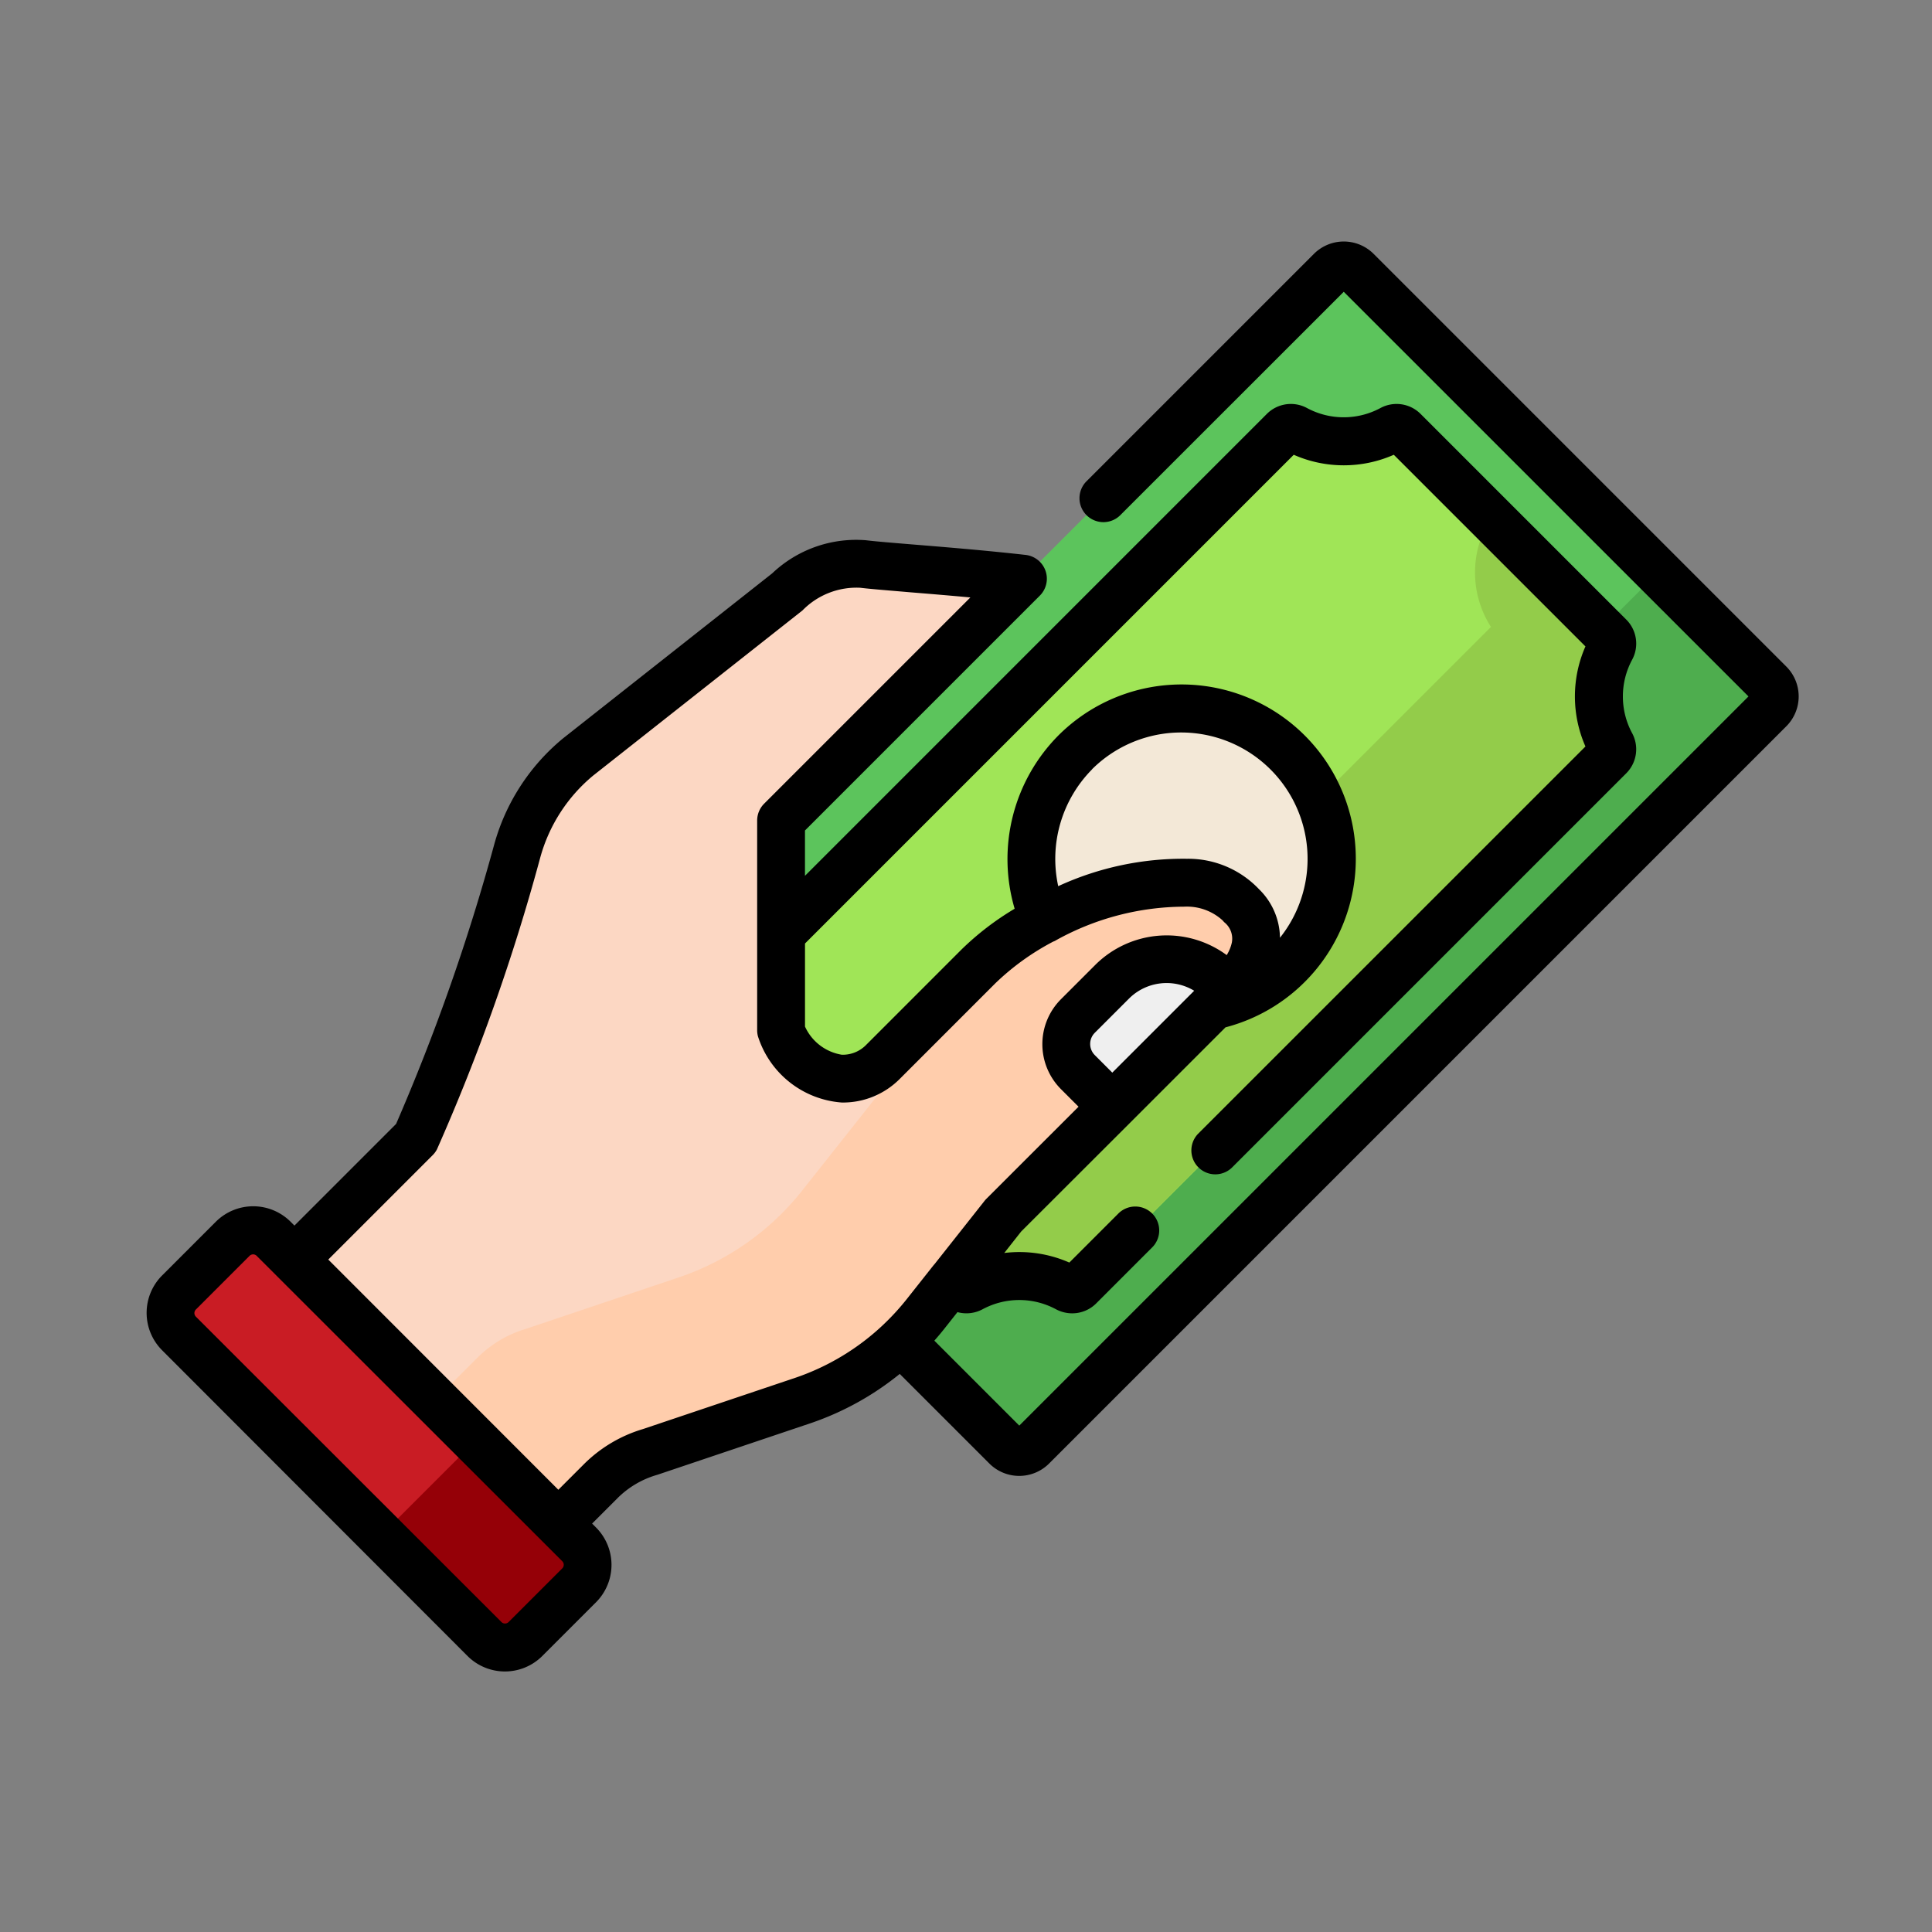 <svg xmlns="http://www.w3.org/2000/svg" width="72" height="72" viewBox="0 0 72 72"><rect x="0" y="0" width="72" height="72" fill="#808080" stroke="none"/><defs><style>.a{fill:rgba(255,255,255,0);}.b{fill:#5cc45c;}.c{fill:#4ead4e;}.d{fill:#a0e557;}.e{fill:#93cc4a;}.f{fill:#f3e8d7;}.g{fill:#fcd7c3;}.h{fill:#ffcdac;}.i{fill:#c91c24;}.j{fill:#950007;}.k{fill:#efefef;}</style></defs><g transform="translate(-126 -33)"><rect class="a" width="72" height="72" transform="translate(126 33)"/><g transform="translate(131.461 7.574)"><path class="b" d="M180.919,58.387,153.447,85.859a.681.681,0,0,1-.964,0L137.1,70.479a.681.681,0,0,1,0-.964l27.472-27.472a.681.681,0,0,1,.964,0l15.38,15.38A.681.681,0,0,1,180.919,58.387Z" transform="translate(-120.44 -6.525)"/><path class="c" d="M264.588,141.091l-4.143-4.143-28.436,28.436,4.143,4.143a.681.681,0,0,0,.964,0l27.472-27.472A.682.682,0,0,0,264.588,141.091Z" transform="translate(-204.109 -90.193)"/><path class="d" d="M187.31,116.084a3.764,3.764,0,0,0,0-3.567.381.381,0,0,1,.062-.452l19.753-19.752a.381.381,0,0,1,.452-.062,3.763,3.763,0,0,0,3.568,0,.381.381,0,0,1,.452.062l7.661,7.661a.381.381,0,0,1,.062.452,3.763,3.763,0,0,0,0,3.567.381.381,0,0,1-.062.452L199.5,124.2a.381.381,0,0,1-.452.062,3.763,3.763,0,0,0-3.567,0,.381.381,0,0,1-.452-.062l-7.661-7.661A.381.381,0,0,1,187.31,116.084Z" transform="translate(-164.744 -50.828)"/><path class="e" d="M243.895,128.566a3.763,3.763,0,0,1,0-3.567.381.381,0,0,0-.062-.452l-4.411-4.411a3.759,3.759,0,0,0,0,4.057L219.255,144.36a3.759,3.759,0,0,0-4.057,0l4.411,4.411a.381.381,0,0,0,.452.062,3.763,3.763,0,0,1,3.567,0,.381.381,0,0,0,.452-.062l19.753-19.753A.381.381,0,0,0,243.895,128.566Z" transform="translate(-189.319 -75.403)"/><circle class="f" cx="5.603" cy="5.603" r="5.603" transform="translate(30.646 57.426) rotate(-45)"/><path class="g" d="M63.768,158.5l8.453-8.453c.974-.974,1.388-2.139.414-3.113-1.535-1.907-7.14-.378-9.8,2.281l-3.56,3.56a2.108,2.108,0,0,1-1.5.617h-.029a2.674,2.674,0,0,1-2.265-1.8v-7.811l1.395-1.395,1.533-1.533,6.087-6.087c-2.5-.281-4.994-.432-5.96-.548a3.707,3.707,0,0,0-2.823,1.042L47.926,141.4a6.96,6.96,0,0,0-2.272,3.511,74.616,74.616,0,0,1-3.78,10.7l-5.681,5.681,9.836,9.836,2.735-2.735a4.312,4.312,0,0,1,1.848-1.092l5.713-1.924a9.9,9.9,0,0,0,4.551-3.223Z" transform="translate(-31.841 -87.769)"/><path class="h" d="M99.2,249.13l2.892-3.657,8.453-8.453c.974-.974,1.388-2.139.414-3.113a3.407,3.407,0,0,0-2.994-.824,8.229,8.229,0,0,0-5.09,2.414l-5.38,5.38L94.6,244.533a9.9,9.9,0,0,1-4.551,3.223l-5.713,1.924a4.312,4.312,0,0,0-1.848,1.092l-2.735,2.735,4.6,4.6,2.735-2.735a4.312,4.312,0,0,1,1.848-1.092l5.713-1.924A9.9,9.9,0,0,0,99.2,249.13Z" transform="translate(-70.162 -174.743)"/><path class="i" d="M19.117,356.1,7.733,344.716a1.08,1.08,0,0,1,0-1.528l2-2a1.08,1.08,0,0,1,1.528,0l11.384,11.384a1.08,1.08,0,0,1,0,1.528l-2,2A1.08,1.08,0,0,1,19.117,356.1Z" transform="translate(-6.525 -269.592)"/><path class="j" d="M80,409.917l-3.861-3.861-3.531,3.531,3.861,3.861a1.08,1.08,0,0,0,1.528,0l2-2A1.08,1.08,0,0,0,80,409.917Z" transform="translate(-63.874 -326.939)"/><path class="k" d="M290.783,257.681a2.873,2.873,0,0,0-4.063,0l-1.276,1.276a1.479,1.479,0,0,0,0,2.091l1.284,1.284,4.353-4.353Z" transform="translate(-250.737 -195.667)"/><path d="M61.11,50.267,45.73,34.887a1.574,1.574,0,0,0-2.225,0l-8.458,8.458a.892.892,0,1,0,1.261,1.261L44.617,36.3,59.7,51.38,32.525,78.554l-3.166-3.166c.129-.146.255-.295.376-.448l.486-.615a1.273,1.273,0,0,0,.944-.111,2.889,2.889,0,0,1,2.719,0,1.285,1.285,0,0,0,.612.156A1.261,1.261,0,0,0,35.391,74L37.46,71.93A.892.892,0,1,0,36.2,70.668l-1.81,1.81a4.624,4.624,0,0,0-2.425-.357l.63-.8L36.622,67.3h0l3.588-3.588a6.494,6.494,0,1,0-6.231-10.875,6.543,6.543,0,0,0-1.627,6.455,10.514,10.514,0,0,0-1.986,1.525l-3.56,3.561a1.213,1.213,0,0,1-.864.355h-.029a1.828,1.828,0,0,1-1.374-1.05V60.588L42.753,42.374a4.623,4.623,0,0,0,3.729,0l7.142,7.142a4.624,4.624,0,0,0,0,3.729L39.182,67.685a.892.892,0,0,0,1.261,1.261l14.7-14.7a1.266,1.266,0,0,0,.216-1.506,2.888,2.888,0,0,1,0-2.719,1.265,1.265,0,0,0-.216-1.507l-7.661-7.661a1.266,1.266,0,0,0-1.507-.216,2.888,2.888,0,0,1-2.719,0,1.266,1.266,0,0,0-1.507.216L24.538,58.065V56.376l8.753-8.753a.892.892,0,0,0-.531-1.517c-1.489-.167-2.953-.287-4.129-.383-.807-.066-1.444-.118-1.824-.164a4.541,4.541,0,0,0-3.49,1.234l-7.784,6.141-.016.013a7.817,7.817,0,0,0-2.563,3.961A77.063,77.063,0,0,1,9.3,67.312L5.512,71.1l-.142-.142a1.972,1.972,0,0,0-2.789,0l-2,2a1.972,1.972,0,0,0,0,2.789L11.961,87.139a1.972,1.972,0,0,0,2.789,0l2-2a1.972,1.972,0,0,0,0-2.789l-.145-.145.945-.945a3.429,3.429,0,0,1,1.466-.867l.036-.011,5.718-1.925a10.775,10.775,0,0,0,3.3-1.829l3.34,3.34a1.574,1.574,0,0,0,2.225,0L61.11,52.492a1.574,1.574,0,0,0,0-2.225ZM35.991,65.4l-.653-.654a.588.588,0,0,1,0-.83l1.276-1.276a1.985,1.985,0,0,1,2.429-.292Zm-.751-11.31a4.711,4.711,0,0,1,7,6.283,2.574,2.574,0,0,0-.784-1.812A3.638,3.638,0,0,0,38.77,57.43a11.12,11.12,0,0,0-4.794,1.021A4.746,4.746,0,0,1,35.24,54.095ZM15.493,83.875l-2,2a.188.188,0,0,1-.266,0L1.839,74.494a.188.188,0,0,1,0-.266l2-2a.188.188,0,0,1,.266,0L15.493,83.608a.188.188,0,0,1,0,.266ZM29.346,72.557l-1.01,1.277a9.026,9.026,0,0,1-.846.928l-.01.009-.006.007A8.977,8.977,0,0,1,24.2,76.765l-5.7,1.918A5.22,5.22,0,0,0,16.292,80l-.945.945L6.773,72.366l3.891-3.891a.892.892,0,0,0,.159-.216,75.412,75.412,0,0,0,3.85-10.876,6.041,6.041,0,0,1,1.973-3.055l7.784-6.141.016-.013a2.814,2.814,0,0,1,2.149-.844c.413.05,1.065.1,1.891.171.663.054,1.419.116,2.216.19l-7.685,7.685a.892.892,0,0,0-.261.631h0v7.811a.89.89,0,0,0,.03.23,3.551,3.551,0,0,0,3.127,2.466h.029a2.985,2.985,0,0,0,2.126-.878l3.559-3.56A9.354,9.354,0,0,1,33.8,60.511l.01,0a.885.885,0,0,0,.108-.058,9.919,9.919,0,0,1,4.759-1.238,1.973,1.973,0,0,1,1.426.512.924.924,0,0,0,.064.071.779.779,0,0,1,.279.756,1.505,1.505,0,0,1-.191.466,3.771,3.771,0,0,0-4.9.367l-1.276,1.276a2.371,2.371,0,0,0,0,3.353l.654.654L31.3,70.1a.916.916,0,0,0-.069.078l-1.879,2.377Z"/></g></g></svg>